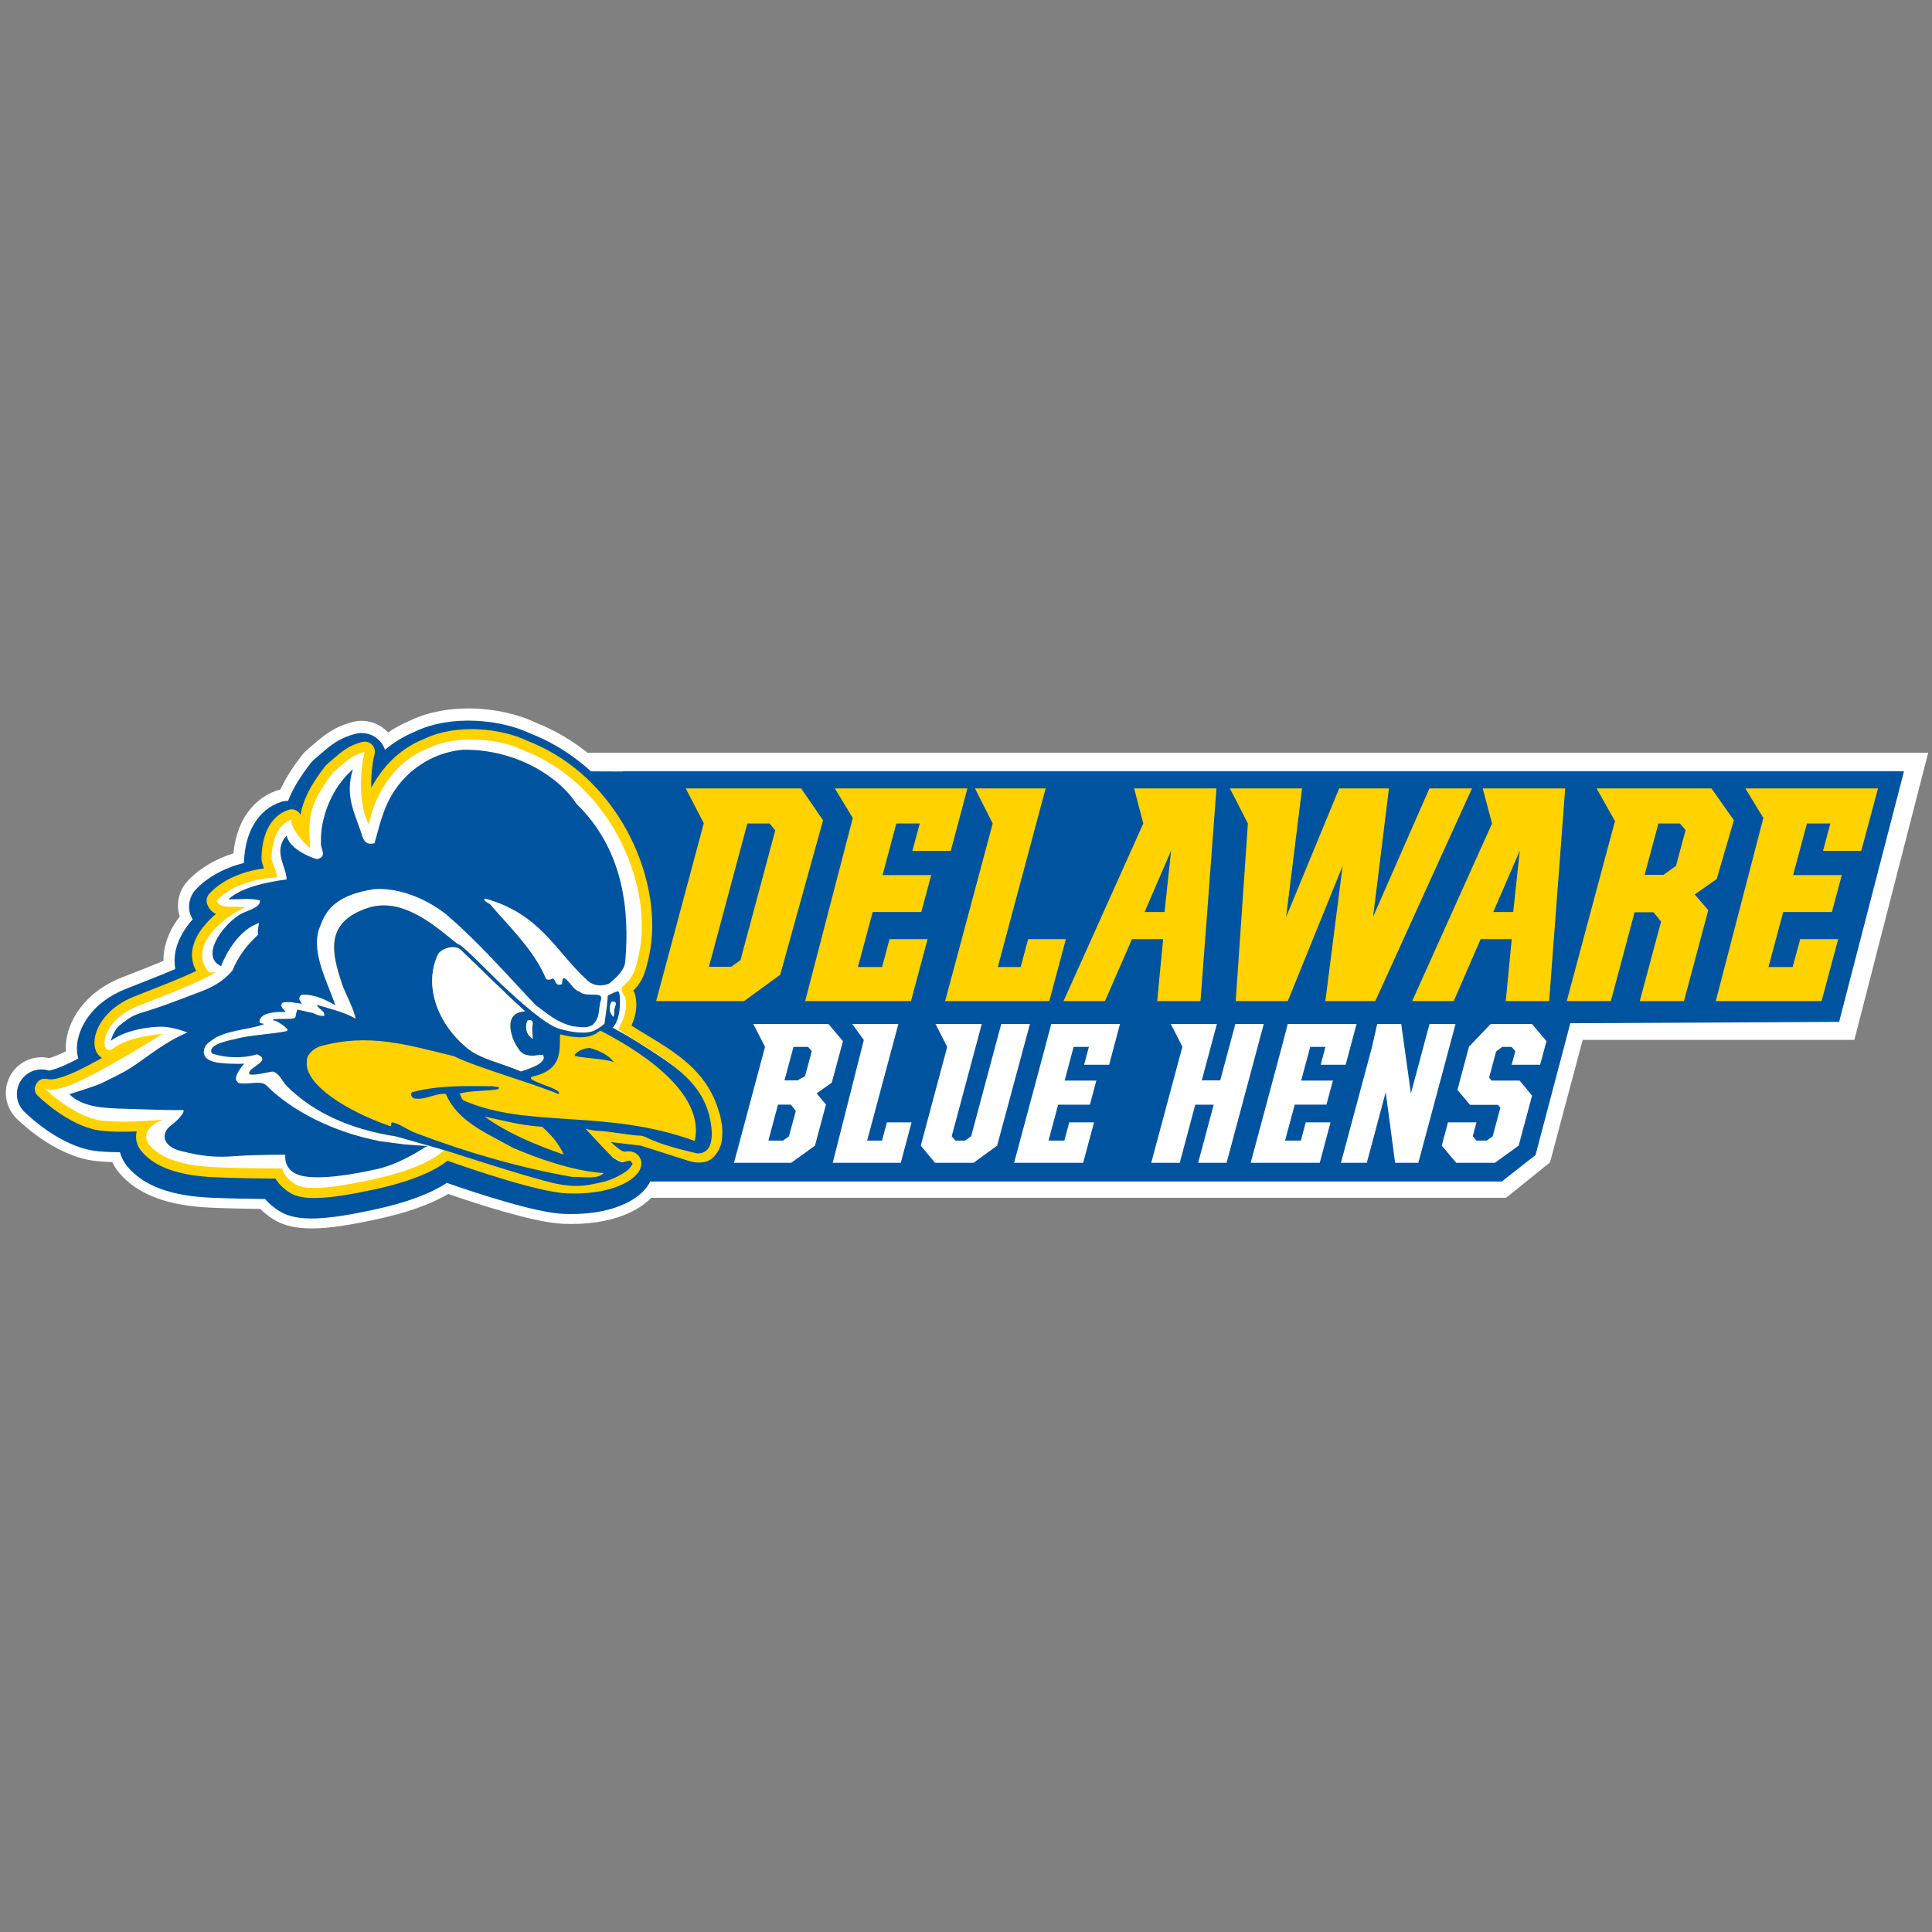 <svg width="201" height="201" viewBox="0 0 201 201" fill="none" xmlns="http://www.w3.org/2000/svg">
<rect x="0" y="0" width="201" height="201" fill="#808080" stroke="none"/>
<g clip-path="url(#clip0_15016_302945)">
<path d="M61.119 78.31C59.496 77.019 57.669 75.935 55.652 75.144C53.765 74.253 51.293 73.708 48.73 73.704C46.668 73.705 44.543 74.063 42.654 74.971C41.829 75.313 41.069 75.73 40.375 76.204C40.355 76.182 40.333 76.16 40.314 76.139C39.602 75.404 38.633 74.992 37.627 74.992C37.318 74.992 37.005 75.031 36.695 75.112C34.746 75.607 33.617 76.566 32.538 77.507L31.961 78.001C31.774 78.163 31.598 78.342 31.435 78.549C30.407 79.867 29.679 81.034 29.175 82.138C29.062 82.163 28.948 82.195 28.833 82.234C27.415 82.712 26.252 83.681 25.48 84.956C24.819 86.043 24.423 87.336 24.283 88.777C22.388 89.383 20.711 90.357 19.489 91.691C18.855 92.388 18.518 93.287 18.518 94.201C18.518 94.588 18.577 94.977 18.701 95.355C17.547 96.848 17.006 98.404 17.009 99.868C17.009 99.901 17.009 99.932 17.01 99.965C15.851 100.448 14.453 100.997 12.717 101.676C8.694 103.249 6.968 106.342 6.854 108.719C6.85 108.809 6.849 108.9 6.849 108.988C6.849 109.118 6.854 109.246 6.865 109.372C5.969 109.815 5.41 110.002 5.124 110.08C4.859 110.022 4.588 109.993 4.318 109.993C3.364 109.991 2.392 110.362 1.667 111.106C0.961 111.827 0.605 112.775 0.605 113.709C0.605 114.666 0.977 115.632 1.711 116.358C1.727 116.375 1.733 116.379 1.737 116.383L1.752 116.398L1.802 116.444C2.072 116.706 3 117.584 4.331 118.494C5.694 119.418 7.476 120.393 9.49 120.721C10.16 120.829 10.909 120.878 11.68 120.898C11.864 121.286 12.099 121.662 12.393 122.011C13.374 123.179 14.694 124.054 16.288 124.641C17.884 125.23 19.76 125.549 21.938 125.643C23.817 125.722 25.711 125.756 27.08 125.774C27.455 126.149 27.913 126.521 28.467 126.867C29.59 127.565 30.929 127.802 32.425 127.804C34.328 127.802 36.55 127.418 39.178 126.855C42.282 126.184 44.761 125.323 46.63 124.216C48.195 124.755 50.294 125.449 52.378 126.046C54.714 126.708 56.983 127.257 58.643 127.325C58.91 127.334 59.171 127.339 59.427 127.339C61.939 127.339 63.942 126.885 65.465 126.183C66.41 125.743 67.174 125.211 67.752 124.617H156.688L161.258 120.932L164.66 108.188H192.923L200.605 78.311H61.12L61.119 78.31Z" fill="white"/>
<path d="M64.807 80.245L64.818 80.263L61.48 80.249C61.198 79.993 60.909 79.744 60.613 79.501C59.011 78.192 57.2 77.1 55.192 76.317C52.129 74.85 46.918 74.294 43.119 76.139C41.956 76.619 40.937 77.258 40.054 78.005C39.934 77.657 39.748 77.328 39.484 77.055C38.839 76.386 37.886 76.107 36.987 76.342C35.26 76.792 34.389 77.543 33.288 78.494L32.709 78.991C32.578 79.103 32.445 79.238 32.342 79.373C31.158 80.888 30.426 82.149 29.975 83.312C29.716 83.319 29.456 83.354 29.202 83.44C26.879 84.229 25.49 86.513 25.382 89.704C25.38 89.728 25.38 89.751 25.379 89.774C23.322 90.302 21.533 91.274 20.34 92.582C19.9 93.064 19.668 93.686 19.668 94.318C19.668 94.591 19.71 94.864 19.799 95.13C19.866 95.328 19.956 95.489 20.042 95.656C18.703 97.165 18.159 98.649 18.159 99.984C18.159 100.268 18.191 100.542 18.237 100.811C16.911 101.382 15.278 102.027 13.135 102.864C9.495 104.289 8.096 107 8.004 108.892C8.001 108.962 8 109.033 8 109.104C8 109.465 8.052 109.804 8.14 110.125C7.976 110.212 7.81 110.299 7.647 110.382C6.159 111.144 5.384 111.333 5.099 111.38C4.203 111.099 3.189 111.31 2.49 112.027C2 112.527 1.756 113.177 1.756 113.825C1.756 114.489 2.011 115.153 2.52 115.656C2.524 115.661 2.536 115.671 2.542 115.678L2.592 115.722C3.022 116.144 6.168 119.138 9.672 119.702C10.466 119.829 11.468 119.872 12.479 119.87C12.63 120.409 12.886 120.927 13.272 121.387C14.947 123.376 17.796 124.431 21.986 124.608C24.084 124.697 26.21 124.73 27.584 124.743C27.949 125.167 28.424 125.599 29.076 126.007C31.019 127.222 34.288 126.846 38.934 125.845C42.234 125.136 44.759 124.201 46.487 123.064C49.664 124.173 55.795 126.187 58.683 126.291C62.2 126.418 64.63 125.634 66.101 124.617C66.813 124.125 67.303 123.579 67.576 123.053C67.6 123.011 67.616 122.966 67.636 122.923H156.244L159.752 120.167L163.37 106.456L191.336 106.313L198.084 80.246H64.808L64.807 80.245Z" fill="#00539F"/>
<path d="M49.775 75.873C47.844 75.781 45.831 76.057 44.135 76.871C41.538 77.897 39.749 79.854 38.634 81.952C38.631 81.832 38.62 81.709 38.62 81.593C38.62 80.188 38.83 78.95 38.96 78.527C38.992 78.426 39.005 78.322 39.005 78.218C39.005 77.948 38.905 77.684 38.713 77.484C38.446 77.207 38.051 77.094 37.68 77.192C36.293 77.553 35.616 78.137 34.589 79.024L33.997 79.533C33.943 79.579 33.889 79.634 33.846 79.69C32.195 81.802 31.514 83.331 31.266 84.775C31.219 84.69 31.179 84.605 31.11 84.532C30.826 84.232 30.392 84.125 30.001 84.258C28.278 84.844 27.285 86.584 27.203 89.158C27.201 89.19 27.201 89.221 27.201 89.252C27.201 89.621 27.33 89.986 27.47 90.344C25.104 90.662 23.026 91.609 21.769 92.989C21.588 93.187 21.493 93.442 21.493 93.702C21.493 93.814 21.511 93.928 21.547 94.038C21.724 94.57 22.062 94.886 22.459 95.085C20.555 96.729 19.976 98.19 19.976 99.349C19.976 100.019 20.175 100.575 20.409 101.022C18.856 101.752 16.867 102.539 13.997 103.66C11.222 104.744 9.902 106.796 9.827 108.349C9.825 108.394 9.824 108.438 9.824 108.483C9.824 109.193 10.114 109.764 10.603 110.071C9.956 110.43 9.296 110.784 8.649 111.115C5.976 112.481 5.139 112.288 5.131 112.285L5.121 112.284C4.618 112.197 4.238 112.178 3.893 112.601C3.717 112.819 3.619 113.071 3.619 113.317C3.619 113.55 3.707 113.777 3.895 113.964C3.896 113.966 3.903 113.972 3.905 113.974C4.088 114.155 7.114 117.093 10.222 117.592C11.297 117.765 12.854 117.763 14.225 117.711C14.176 117.896 14.151 118.08 14.151 118.264C14.151 118.803 14.352 119.335 14.742 119.798C16.128 121.444 18.621 122.322 22.362 122.48C24.848 122.586 27.445 122.613 28.667 122.619C28.925 123.067 29.374 123.599 30.19 124.11C31.476 124.914 34.008 124.81 38.927 123.751C43.181 122.833 45.393 121.686 46.554 120.758C49.009 121.628 56.091 124.057 59.047 124.161C63.251 124.314 65.88 123.013 66.545 121.739C66.805 121.239 66.777 120.697 66.472 120.292C66.32 120.089 65.872 119.647 64.979 119.816C64.711 119.802 64.167 119.404 63.549 118.817C65.11 119.005 66.591 119.185 66.692 119.197C66.876 119.255 71.377 120.69 71.377 120.69C71.385 120.704 71.387 120.7 71.417 120.704C71.421 120.704 73.413 121.507 74.393 120.197C74.791 119.666 75.279 119.089 75.121 117.126C75.122 117.135 74.929 116.068 74.932 116.08L74.584 115.002C73.335 111.511 70.605 109.673 67.476 107.794C66.852 107.42 66.264 107.06 65.699 106.7C65.976 106.064 66.205 105.33 66.205 104.523C66.205 104.167 66.161 103.798 66.058 103.422C66.028 103.309 65.98 103.202 65.914 103.107C65.899 103.084 65.897 103.076 65.885 103.056C66.322 102.648 66.98 101.91 67.334 100.255C67.337 100.24 67.342 100.226 67.345 100.212C67.685 98.975 67.855 97.647 67.855 96.272C67.855 88.938 63.123 80.272 54.911 77.094H54.91C53.551 76.43 51.705 75.967 49.775 75.873ZM86.851 82.022L88.722 85.099L83.81 103.981L83.77 104.15H94.778L95.455 101.614L96.504 97.708H92.544L91.77 100.609H89.254L90.794 94.884H95.851L96.883 91.038H91.818L93.254 85.674H95.689L94.923 88.522H98.915L100.649 82.022H86.851ZM101.431 82.022L103.278 85.674L99.213 100.853L98.326 104.15H109.165L110.673 98.523L110.891 97.708H106.963L106.52 99.366L106.189 100.609H103.81L104.004 99.878L108.786 82.022H101.431ZM127.955 82.022L129.826 85.674L129.205 94.757L128.56 104.15H133.98L138.56 92.856L139.681 90.098L139.351 92.696L137.883 104.15H143.084L149.197 90.695L153.141 82.022H148.713L144.488 91.651L142.851 95.383L143.286 91.896L144.504 82.022H139.326L134.52 93.677L133.802 95.409L134.004 93.782L135.463 82.022H127.955ZM181.584 82.022L182.713 83.883L183.455 85.099L178.504 104.15H189.512L191.238 97.708H187.286L186.504 100.609H183.988L185.52 94.884H190.584L191.617 91.038H186.552L187.988 85.674H190.423L189.665 88.522H193.641L195.383 82.022H191.867H181.584ZM71.343 82.024L73.22 85.647L68.263 104.151H77.418L81.17 101.41L85.63 85.34L83.347 82.024H71.343ZM117.993 82.024L118.944 85.676L113.428 97.963L110.646 104.15H114.96L117.767 97.708H121.009L120.388 104.15H124.896L125.549 95.501L126.557 82.024H117.993ZM154.259 82.024L155.226 85.676L153.347 89.851L146.92 104.15H151.243L154.041 97.708H157.275L156.654 104.15H161.17L162.388 88.014L162.839 82.024H154.259ZM166.105 82.024L168.017 85.427L167.605 86.953L163.001 104.151H167.589L170.057 94.91H172.025L172.815 95.879L170.597 104.151H175.194L177.726 94.691L176.315 93.059L178.597 91.455L180.388 85.34L179.783 84.478L178.057 82.024H166.105ZM77.751 85.676H80.064L80.655 86.39L77.037 99.891L76.072 100.582H73.756L77.751 85.676ZM172.533 85.676H174.775L175.363 86.365L174.372 90.073L173.073 91.012H171.105L172.46 85.967L172.533 85.676ZM121.839 88.495L121.154 94.884H119.081L121.839 88.495ZM158.122 88.495L158.073 88.89L157.428 94.884H155.355L157.936 88.918L158.122 88.495Z" fill="#FFD200"/>
<path d="M54.486 78.078C52.092 76.886 47.652 76.338 44.544 77.85C40.687 79.36 38.882 83.107 38.379 85.789C37.001 83.101 37.712 78.957 37.938 78.225C36.583 78.579 36.108 79.139 34.672 80.351C31.972 83.81 32.084 85.4 32.276 88.208C31.678 87.882 30.071 85.929 30.332 85.271C28.781 85.799 28.3 87.632 28.253 89.22C28.212 89.738 28.976 90.864 28.748 91.3C26.061 91.401 23.754 92.382 22.543 93.711C22.861 94.665 24.542 94.2 25.468 94.4C24.642 94.81 23.886 95.265 23.228 95.819C21.358 97.401 20.248 99.337 21.683 101.081C21.86 101.223 22.182 101.17 22.429 101.159C22.424 101.17 22.419 101.179 22.415 101.19C20.623 102.196 18.419 103.075 14.374 104.657C10.086 106.332 10.388 110.218 11.862 109.027C13.335 107.835 16.909 107.562 16.909 107.562C16.909 107.562 12.836 110.166 9.122 112.067C5.406 113.968 4.631 113.219 4.631 113.219C4.631 113.219 7.541 116.097 10.383 116.555C11.977 116.81 14.987 116.661 16.953 116.484C15.576 116.988 14.672 118.085 15.545 119.124C16.718 120.518 19 121.286 22.397 121.43C25.794 121.574 29.376 121.57 29.376 121.57C29.376 121.57 29.399 122.377 30.743 123.218C32.087 124.06 36.06 123.291 38.694 122.723C43.451 121.698 45.421 120.412 46.211 119.661L41.198 118.233C36.219 117.48 32.391 115.581 29.837 112.99C29.395 112.592 29.12 111.731 28.402 111.482C27.834 111.538 26.525 111.927 25.952 111.771C25.57 111.086 28.466 110.402 26.73 109.69C25.261 110.145 23.425 110.08 22.049 109.6C21.486 108.648 23.991 108.227 24.423 108.119C25.997 107.675 28.31 107.622 29.878 107.27C30.101 107.012 28.987 106.362 28.725 106.233C27.501 105.966 29.93 106.031 30.216 106.001C31.011 105.9 30.602 105.846 30.905 105.144C30.621 104.865 32.357 105.428 32.479 105.371C32.798 105.52 33.263 105.761 33.73 105.695C33.831 105.186 33.215 105.08 32.959 104.552C34.412 104.985 35.815 105.314 36.99 105.988C36.868 105.13 35.942 103.365 35.614 102.487C34.589 99.345 33.581 95.996 38.298 94.453C42.046 93.258 45.566 96.644 47.56 98.187C47.551 98.188 47.544 98.19 47.534 98.192C47.685 98.252 47.796 98.304 47.85 98.33C48.334 98.573 51.283 101.618 52.589 102.827C53.893 104.036 56.697 106.598 58.148 107.034C59.599 107.468 61.146 107.613 61.919 107.179C62.693 106.743 62.887 106.501 62.887 106.501C62.887 106.501 63.079 105.099 63.128 104.713C63.176 104.326 63.225 103.601 63.225 103.601C63.225 103.601 64.143 103.069 64.337 103.166C64.53 103.263 64.724 105.97 63.709 106.937C63.709 106.937 64.627 107.323 67.48 109.162C68.643 109.91 69.811 110.67 70.837 111.559C68.947 109.786 66.555 108.609 64.325 107.087C64.953 105.969 65.334 104.842 65.025 103.706C63.936 102.093 65.648 103.123 66.298 99.998C68.304 92.874 63.892 81.695 54.486 78.078Z" fill="white"/>
<path d="M48.194 77.998C45.813 78.213 44.062 79.212 42.757 80.303C40.086 82.68 39.686 85.23 38.963 87.726C38.028 87.948 37.895 87.413 37.715 87.097C37.135 84.992 35.759 82.999 36.719 80.029C34.379 82.063 33.306 85.288 33.395 87.618C33.246 88.228 34.182 89.132 32.962 89.383C31.816 89.068 30.003 88.075 29.829 86.925C28.335 88.55 29.822 90.18 29.814 91.493C27.622 91.788 25.106 92.334 23.761 93.555C24.877 93.6 26.021 93.397 27.049 93.674C27.112 94.514 25.568 94.709 24.825 95.226C22.944 96.467 20.881 99.57 23.006 100.513C23.032 100.396 24.318 96.971 26.876 96.055C27.085 95.769 26.677 96.889 26.886 97.213C25.563 98.428 24.723 99.638 24.197 100.946C23.635 101.646 22.671 102.484 21.052 103.102C17.71 104.377 16.103 104.967 14.885 105.315C13.665 105.663 13.293 106.033 12.541 106.599C11.79 107.165 11.531 108.284 11.531 108.284C11.531 108.284 13.111 106.963 16.539 106.817C17.918 106.756 19.492 107.42 19.492 107.42C19.492 107.42 18.052 108.003 16.395 109.149C14.646 110.359 14.447 110.553 13.581 111.107C12.677 111.685 11.189 112.384 10.583 112.685C9.977 112.986 7.236 113.832 7.236 113.832C7.236 113.832 7.944 114.79 10.125 115.146C11.391 115.351 13.329 115.353 14.404 115.399C15.482 115.444 18.495 115.518 18.956 115.484C19.415 115.448 18.746 116.376 17.773 117.101C16.718 117.892 16.86 119.276 18.871 119.759C20.881 120.242 22.169 120.459 24.468 120.282C26.765 120.106 29.685 120.137 29.685 120.137C29.685 120.137 29.412 121.801 31.269 122.297C33.126 122.792 36.638 122.209 39.231 121.629C41.52 121.116 43.796 119.642 44.3 119.304C44.416 119.309 44.484 119.295 44.404 119.231L42.091 119.061L39.546 118.73C34.611 117.772 30.314 115.541 27.72 112.926C27.154 112.344 25.722 112.898 24.803 112.665C24.646 112.517 24.547 112.374 24.544 112.254C24.524 111.617 25.419 110.659 25.419 110.659C25.419 110.659 24.391 110.737 22.96 110.592C21.423 110.437 21.096 109.842 21.231 109.197C21.34 108.677 21.668 108.462 22.486 107.922C22.473 107.889 22.461 107.851 22.496 107.917C24.209 107.081 25.991 107.122 27.495 106.539C27.332 106.51 27.203 106.447 27.04 106.419C26.906 106.142 27.131 105.792 27.484 105.597C28.128 105.284 29.006 105.253 29.719 105.29C29.514 104.967 29.035 104.698 29.396 104.32C30.107 104.144 30.766 104.376 31.435 104.422C31.137 104.117 30.973 103.784 31.376 103.488C32.678 103.405 33.986 104.05 34.898 104.596C34 102.035 32.493 99.314 33.126 96.837C33.725 95.31 34.188 93.261 38.883 92.505C41.232 92.328 44.02 93.272 46.368 95.084C49.951 98.159 52.636 101.324 55.776 104.613C56.898 105.39 57.791 106.305 59.556 106.766C60.238 106.841 61.018 107.014 61.634 106.645C62.493 105.859 62.23 104.907 62.511 104.057C62.849 103.012 60.973 103.854 60.292 103.17C59.478 103.033 58.539 100.693 58.468 102.385C57.664 102.672 57.897 101.925 57.485 101.795C57.344 101.916 56.984 101.989 56.812 101.842C55.578 98.894 53.075 96.509 51.007 94.097C50.823 93.921 50.178 93.72 50.458 93.48C56.191 95.049 57.794 98.957 61.026 101.922C61.462 102.412 62.37 102.745 63.36 102.329C64.153 101.709 64.919 100.94 65.036 100.155C65.534 94.748 64.877 88.39 59.978 83.633C58.317 81.013 53.934 77.95 48.194 77.998ZM39.699 94.2C39.24 94.218 38.775 94.296 38.306 94.446C33.591 95.988 34.598 99.337 35.624 102.48C35.953 103.358 36.878 105.122 36.999 105.98C35.826 105.306 34.422 104.977 32.969 104.543C33.224 105.07 33.84 105.177 33.739 105.685C33.273 105.751 32.807 105.512 32.488 105.364C32.366 105.42 30.63 104.858 30.913 105.136C30.61 105.838 31.02 105.892 30.225 105.994C29.94 106.022 27.511 105.958 28.735 106.224C28.996 106.355 30.109 107.003 29.888 107.26C28.32 107.613 26.006 107.667 24.433 108.111C24.001 108.218 21.494 108.639 22.058 109.592C23.434 110.072 25.269 110.136 26.739 109.681C28.476 110.392 25.579 111.079 25.962 111.762C26.535 111.919 27.844 111.529 28.411 111.474C29.128 111.723 29.404 112.583 29.845 112.981C32.4 115.572 36.229 117.472 41.208 118.225L46.22 119.654L46.36 119.692C46.36 119.692 55.257 122.594 57.772 123.125C60.285 123.657 61.398 123.222 62.461 123.029C63.524 122.836 65.119 122.061 65.554 121.48C65.99 120.901 65.748 121.095 65.652 120.854C65.567 120.645 65.262 120.8 64.969 120.874C64.921 120.886 64.875 120.896 64.83 120.902C64.5 120.945 63.765 120.417 63.765 120.417C63.727 120.391 63.647 120.317 63.538 120.211C62.836 119.524 60.919 117.431 60.919 117.431C60.919 117.431 61.783 117.663 62.412 117.663C63.04 117.663 65.894 118.146 66.474 118.146C67.053 118.146 67.102 118.339 68.504 118.871C69.906 119.403 72.469 119.983 72.469 119.983C72.469 119.983 74.597 120.417 73.919 116.647C73.519 114.412 72.335 112.842 70.847 111.551C69.822 110.661 68.652 109.901 67.489 109.152C64.635 107.315 63.718 106.928 63.718 106.928C64.734 105.961 64.54 103.254 64.346 103.157C64.153 103.061 63.234 103.593 63.234 103.593C63.234 103.593 63.186 104.317 63.138 104.704C63.09 105.09 62.897 106.493 62.897 106.493C62.897 106.493 62.702 106.735 61.928 107.171C61.155 107.605 59.608 107.46 58.157 107.024C56.706 106.589 53.903 104.027 52.598 102.819C51.293 101.609 48.342 98.564 47.86 98.322C47.806 98.294 47.694 98.245 47.543 98.183C47.552 98.182 47.559 98.18 47.568 98.179C45.823 96.83 42.911 94.067 39.699 94.2ZM47.029 98.546C47.382 98.523 47.721 98.602 47.949 98.842C50.167 100.947 52.32 103.127 54.627 105.214C52.251 105.326 53.102 108.009 53.966 109.172C54.566 110.122 55.751 109.772 56.483 109.742C56.946 110.563 55.265 111.121 54.19 111.463C52.41 110.668 49.874 110.152 48.574 109.017C45.415 106.403 44.056 102.381 45.604 99.229C45.817 98.9 46.442 98.582 47.029 98.546ZM63.787 104.192C64.091 104.172 64.089 104.501 64.022 104.613C63.867 104.987 63.906 105.374 63.839 105.791C63.328 105.363 63.351 104.68 63.637 104.224C63.694 104.205 63.744 104.195 63.787 104.192ZM55.174 106.134C55.416 106.173 55.456 106.486 55.406 106.61C55.292 107.092 55.417 107.553 55.42 108.07C54.712 107.637 54.606 106.805 54.861 106.205C54.99 106.141 55.094 106.122 55.174 106.134ZM62.527 107.255C67.637 109.897 73.307 114.072 72.28 118.704C63.021 115.326 55.048 117.438 48.266 114.506C47.99 114.349 47.978 114.015 47.812 113.775C49.035 113.434 50.431 113.545 51.769 113.331C52.261 113.017 51.452 113.09 51.263 113.008C48.522 112.991 45.636 112.882 42.871 113.632C42.667 113.825 42.815 114.13 43.032 114.268C44.332 114.488 45.023 113.769 46.379 113.796C47.571 116.613 50.374 117.765 53.361 119.409C55.883 120.509 59.694 121.859 62.814 122.041C62.121 122.762 60.605 122.403 59.529 122.442C54.05 121.491 48.425 119.841 43.367 117.919C42.416 117.596 41.703 116.95 40.819 116.764C40.529 116.885 40.831 117.097 40.619 117.171C36.079 115.601 31.696 112.855 31.915 110.463C31.886 109.705 32.578 109.131 33.248 108.872C38.313 107.438 42.304 108.687 47.206 109.876C49.727 111.108 55.296 112.64 58.114 113.832C58.711 113.221 53.963 112.347 55.563 111.958C58.711 111.214 58.146 108.975 58.276 107.607C59.466 107.911 60.931 108.161 62.051 107.505C62.204 107.411 62.274 107.246 62.527 107.255ZM61.297 109.031C60.696 109.016 59.665 109.584 59.797 109.851C60.869 110.118 62.782 110.129 63.852 110.489C63.39 109.852 62.566 109.38 61.523 109.075C61.46 109.047 61.382 109.033 61.297 109.031ZM50.416 116.167C51.937 116.466 53.935 117.06 56.398 117.23C57.412 118.088 58.209 119.115 58.649 120.123C55.486 119.033 52.644 117.785 50.416 116.167Z" fill="#00539F"/>
<path d="M44.167 76.853C44.14 76.864 44.116 76.876 44.091 76.888C44.106 76.88 44.12 76.877 44.134 76.871C44.146 76.866 44.156 76.858 44.167 76.853ZM47.03 98.546C46.443 98.582 45.817 98.9 45.605 99.229C44.057 102.381 45.416 106.403 48.577 109.017C49.877 110.152 52.411 110.668 54.19 111.463C55.265 111.121 56.947 110.564 56.484 109.741C55.752 109.771 54.567 110.122 53.967 109.172C53.102 108.009 52.252 105.326 54.628 105.214C52.321 103.127 50.168 100.947 47.95 98.842C47.722 98.602 47.383 98.523 47.03 98.546ZM63.788 104.193C63.744 104.195 63.693 104.205 63.636 104.224C63.351 104.68 63.328 105.363 63.84 105.791C63.907 105.373 63.868 104.987 64.024 104.613C64.09 104.501 64.092 104.172 63.788 104.193ZM55.175 106.136C55.094 106.123 54.99 106.139 54.86 106.204C54.606 106.804 54.713 107.637 55.421 108.072C55.418 107.554 55.294 107.091 55.407 106.61C55.457 106.486 55.418 106.175 55.175 106.136ZM78.37 106.531L79.592 108.914L76.361 120.975H82.319L84.787 119.189L85.932 114.911L84.957 113.753L86.537 112.634L87.698 108.319L86.19 106.531H78.37ZM88.666 106.531L89.868 108.197L86.634 120.975H93.715L94.836 116.769H92.271L91.763 118.663H90.215L93.465 106.531H88.666ZM97.328 106.531L98.545 108.914L95.795 119.189L97.279 120.975H101.287L103.739 119.189L107.15 106.531H104.166L101.037 118.214L100.408 118.663H99.4L99.013 118.214L102.142 106.531H97.328ZM109.368 106.531L108.739 108.914L105.505 120.973H112.69L113.819 116.769H111.239L110.731 118.663H109.086L110.086 114.928H113.392L114.061 112.418H110.763L111.698 108.914H113.287L112.787 110.776H115.392L116.521 106.531H109.368ZM121.803 106.531L123.013 108.896L119.771 120.975H122.739L124.352 114.928H126.271L124.65 120.975H127.61L131.481 106.531H128.521L126.948 112.398H125.029L126.602 106.531H121.803ZM133.973 106.531L133.352 108.914L130.118 120.973H137.303L138.424 116.769H135.844L135.336 118.664H133.698L134.698 114.926H137.997L138.674 112.419H135.368L136.311 108.914H137.892L137.4 110.776H139.997L141.134 106.531H133.973ZM143.279 106.531L142.747 108.896L139.505 120.975H142.198L144.166 113.627L145.142 120.975H147.561L151.432 106.531H148.723L146.787 113.755L145.779 106.531H143.279ZM155.086 106.531L152.827 108.897L151.626 113.393L152.94 114.946H155.852L156.094 115.235L155.295 118.214L154.674 118.663H153.602L153.223 118.214L153.61 116.769H150.642L149.997 119.189L151.505 120.975H155.529L157.997 119.189L159.392 113.988L158.094 112.418H155.166L154.924 112.109L155.65 109.403L156.287 108.914H157.263L157.65 109.365L157.271 110.776H160.231L160.892 108.318L159.384 106.531H155.086ZM22.473 107.881C22.473 107.887 22.479 107.905 22.486 107.922C22.489 107.92 22.494 107.919 22.496 107.916C22.479 107.883 22.473 107.876 22.473 107.881ZM82.552 108.914H84.068L84.455 109.365L83.753 111.967L82.955 112.4H81.616L82.552 108.914ZM80.939 114.926H82.278L82.794 115.577L82.076 118.23L81.455 118.664H79.942L80.939 114.926ZM63.537 120.213C63.646 120.318 63.726 120.392 63.765 120.418C63.765 120.418 64.499 120.943 64.829 120.901C64.874 120.896 64.921 120.884 64.968 120.872C64.545 120.869 64.042 120.6 63.537 120.213Z" fill="white"/>
</g>
<defs>
<clipPath id="clip0_15016_302945">
<rect width="200" height="200" fill="white" transform="translate(0.605 0.754)"/>
</clipPath>
</defs>
</svg>
